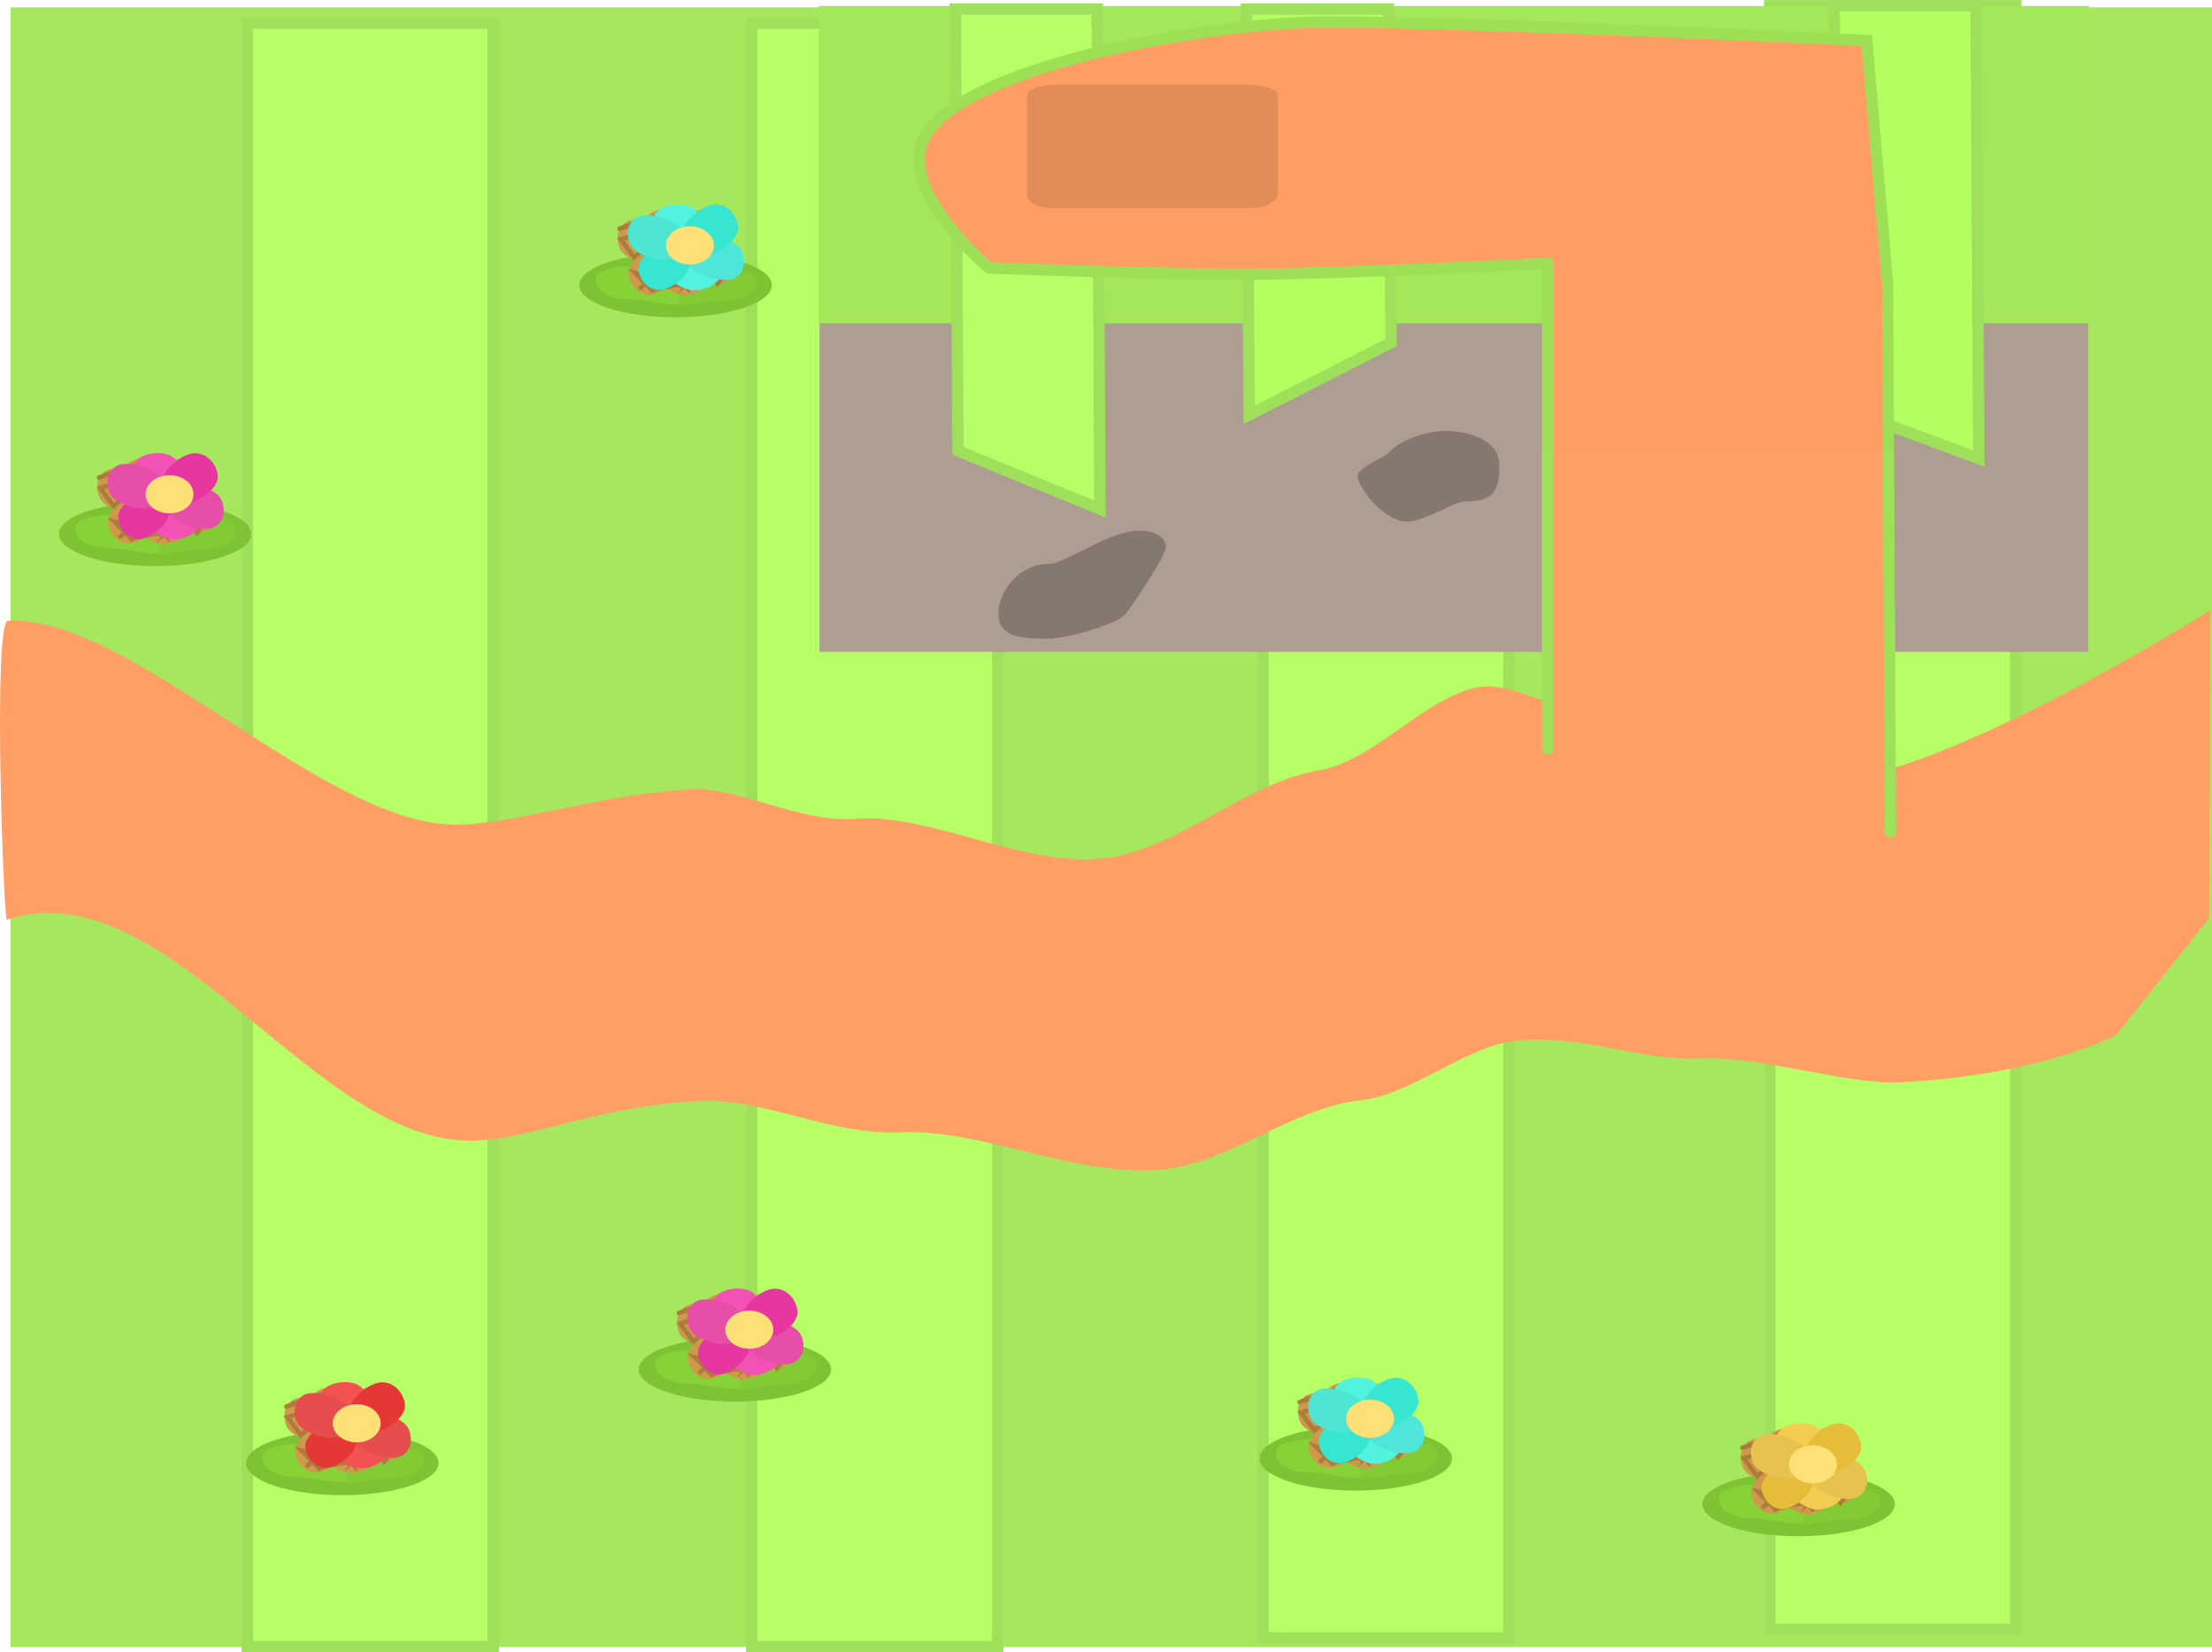 <svg version="1.1" xmlns="http://www.w3.org/2000/svg" xmlns:xlink="http://www.w3.org/1999/xlink" width="484.545" height="361.953" viewBox="0,0,484.545,361.953"><defs><linearGradient x1="312.474" y1="7.261" x2="312.474" y2="189.75" gradientUnits="userSpaceOnUse" id="color-1"><stop offset="0" stop-color="#ff9d64"/><stop offset="1" stop-color="#ff9e66"/></linearGradient><linearGradient x1="312.474" y1="7.261" x2="312.474" y2="189.75" gradientUnits="userSpaceOnUse" id="color-2"><stop offset="0" stop-color="#9de054"/><stop offset="1" stop-color="#9ee05a"/></linearGradient></defs><g transform="translate(3.437,1.003)"><g data-paper-data="{&quot;isPaintingLayer&quot;:true}" fill-rule="nonzero" stroke-linejoin="miter" stroke-miterlimit="10" stroke-dasharray="" stroke-dashoffset="0" style="mix-blend-mode: normal"><path d="M-1.109,359.739v-359.13h482.217v359.13z" fill="#a5e85d" stroke="none" stroke-width="0" stroke-linecap="butt"/><path d="M50.739,359.7v-355.633h53.87v355.633z" fill="#b6ff66" stroke="#9fe05a" stroke-width="2.5" stroke-linecap="butt"/><path d="M161.239,359.7v-355.633h53.87v355.633z" fill="#b6ff66" stroke="#9fe05a" stroke-width="2.5" stroke-linecap="butt"/><path d="M273.239,357.797v-355.633h53.87v355.633z" fill="#b6ff66" stroke="#9fe05a" stroke-width="2.5" stroke-linecap="butt"/><path d="M384.239,355.894v-355.633h53.87v355.633z" fill="#b6ff66" stroke="#9fe05a" stroke-width="2.5" stroke-linecap="butt"/><path d="M-1.663,134.948c26.518,-1.268 68.371,43.937 97.246,44.661c12.317,0.309 30.861,-6.279 51.646,-7.732c10.908,-0.762 24.487,7.468 36.841,6.474c16.116,-1.297 36.716,10.568 54.059,8.667c16.414,-1.799 31.009,-16.521 47.228,-19.248c12.359,-2.078 23.65,-16.457 35.449,-18.329c9.34,-1.482 28.913,11.797 37.663,10.904c14.377,-1.467 32.742,11.167 43.48,9.257c28.293,-5.035 78.793,-36.977 78.793,-36.977l-0.263,67.494l-20.375,25.579c0,0 -15.715,8.673 -47.115,10.364c-11.664,0.628 -30.085,-5.738 -44.06,-5.191c-13.413,0.526 -25.391,-5.354 -40.354,-3.9c-10.539,1.024 -22.929,11.858 -33.821,13.009c-15.45,1.632 -29.249,14.29 -44.831,15.303c-18.468,1.201 -38.601,-9.028 -55.864,-8.256c-15.56,0.697 -30.201,-7.459 -43.714,-6.881c-23.717,1.015 -38.173,9.088 -51.881,8.679c-34.009,-1.016 -65.811,-59.877 -100.411,-48.353c-0.652,0.217 -3.153,-65.359 0.284,-65.523z" fill="#ff9f66" stroke="none" stroke-width="0" stroke-linecap="butt"/><path d="M326.436,83.208l-0.5,-62.645h26.517l0.5,73.145z" fill="#b2ff60" stroke="#9fe05a" stroke-width="2.5" stroke-linecap="butt"/><path d="M191.939,77.95h235" fill="none" stroke="#9fe05a" stroke-width="2.5" stroke-linecap="round"/><path d="M391.313,119.14c0,5.339 -3.828,7.667 -9.167,7.667c-2.65,0 0.244,2.761 -4.729,4.384c-5.044,1.647 -13.938,-7.862 -13.938,-10.551c0,-2.097 3.168,-7.538 4.302,-9.122c1.754,-2.449 12.123,-0.545 15.365,-0.545c5.339,0 8.167,2.828 8.167,8.167z" data-paper-data="{&quot;index&quot;:null}" fill="#84786f" stroke="none" stroke-width="0" stroke-linecap="butt"/><path d="M176.071,141.78v-78.967h277.937v78.967z" fill="#ae9e92" stroke="none" stroke-width="NaN" stroke-linecap="butt"/><path d="M175.891,69.807v-69.493h278.366v69.493z" fill="#a3e859" stroke="none" stroke-width="0" stroke-linecap="butt"/><path d="M206.407,97.742l-0.586,-96.758h31.097l0.586,109.515z" fill="#b6ff68" stroke="#9fe05a" stroke-width="2.5" stroke-linecap="butt"/><path d="M270.195,89.845l-0.586,-88.862h31.097l0.586,73.068z" fill="#b2ff60" stroke="#9fe05a" stroke-width="2.5" stroke-linecap="butt"/><path d="M398.924,87.894l-0.586,-87.647h31.097l0.586,99.188z" fill="#b3ff62" stroke="#9fe05a" stroke-width="2.5" stroke-linecap="butt"/><path d="M335.571,163.023v-106.302c0,0 -43.065,2.159 -63.896,2.322c-19.936,0.156 -58.523,-1.364 -58.523,-1.364c0,0 -18.847,-15.929 -14.659,-27.335c6.136,-16.712 63.721,-26.602 89.012,-26.523c35.491,0.112 117.975,4.048 117.975,4.048l4.56,53.104l0.586,120.273" fill="url(#color-1)" stroke="url(#color-2)" stroke-width="2.5" stroke-linecap="round"/><path d="M215.266,133.387c0,-5.196 4.91,-10.867 10.967,-10.867c3.007,0 10.501,-5.12 16.143,-6.699c5.723,-1.602 9.573,0.353 9.573,2.969c0,2.041 -7.564,13.175 -8.851,14.716c-1.99,2.383 -13.186,5.396 -16.864,5.396c-6.057,0 -10.967,-0.319 -10.967,-5.515z" fill="#84786f" stroke="none" stroke-width="0" stroke-linecap="butt"/><path d="M324.988,100.855c0,5.196 -0.939,7.948 -6.996,7.948c-3.007,0 -5.963,2.687 -11.605,4.266c-5.723,1.602 -12.409,-7.165 -12.409,-9.781c0,-2.041 5.863,-3.929 7.149,-5.471c1.99,-2.383 8.081,-4.423 11.759,-4.423c6.057,0 12.101,2.265 12.101,7.461z" data-paper-data="{&quot;index&quot;:null}" fill="#84786f" stroke="none" stroke-width="0" stroke-linecap="butt"/><g data-paper-data="{&quot;index&quot;:null}"><path d="M30.551,108.917c11.639,0 21.074,3.152 21.074,7.041c0,3.889 -9.435,7.041 -21.074,7.041c-11.639,0 -21.074,-3.152 -21.074,-7.041c0,-3.889 9.435,-7.041 21.074,-7.041z" fill="#7dc333" stroke="none" stroke-width="0" stroke-linecap="butt"/><path d="M41.127,119.306c-4.967,0 -10.679,2.323 -10.679,0.224c0,-1.884 3.24,-6.579 7.493,-6.88c0.488,-0.035 0.989,0.618 1.499,0.618c0.184,0 -0.193,-1.119 -0.008,-1.119c4.808,-0.019 9.001,0.887 9.001,2.908c0,2.1 -2.34,4.249 -7.307,4.249z" data-paper-data="{&quot;index&quot;:null}" fill="#82cb35" stroke="none" stroke-width="NaN" stroke-linecap="butt"/><path d="M13.042,114.689c0,-2.087 4.328,-3.021 9.291,-3.002c0.191,0.001 -0.198,1.155 -0.008,1.155c0.527,0 1.044,-0.674 1.548,-0.638c4.39,0.312 7.735,5.158 7.735,7.102c0,2.167 -5.897,-0.231 -11.024,-0.231c-5.127,0 -7.542,-2.219 -7.542,-4.386z" fill="#87d237" stroke="none" stroke-width="NaN" stroke-linecap="butt"/><g data-paper-data="{&quot;index&quot;:null}"><path d="M25.744,99.848c2.705,-1.085 6.205,-0.758 7.352,1.249c1.147,2.008 -0.364,6.781 -3.069,7.866c-2.705,1.085 -5.828,0.337 -6.976,-1.671c-1.147,-2.008 -0.013,-6.359 2.693,-7.444z" data-paper-data="{&quot;index&quot;:null}" fill="#d0984a" stroke="none" stroke-width="0" stroke-linecap="butt"/><path d="M30.197,108.645c2.972,-0.397 7.573,2.781 8.053,4.963c0.48,2.182 -2.145,4.107 -5.117,4.504c-2.972,0.397 -6.968,-2.615 -7.448,-4.797c-0.48,-2.182 1.54,-4.273 4.512,-4.67z" data-paper-data="{&quot;index&quot;:null}" fill="#d0984a" stroke="none" stroke-width="0" stroke-linecap="butt"/><path d="M42.826,109.47c1.122,2.461 0.406,5.443 -2.211,6.199c-2.617,0.756 -8.467,-1.107 -9.589,-3.568c-1.122,-2.461 0.09,-5.069 2.707,-5.825c2.617,-0.756 7.971,0.732 9.093,3.194z" data-paper-data="{&quot;index&quot;:null}" fill="#d0984a" stroke="none" stroke-width="0" stroke-linecap="butt"/><path d="M26.348,108.052c2.56,-0.147 4.813,1.686 5.031,4.094c0.218,2.408 -3.827,5.726 -6.387,5.873c-2.56,0.147 -4.573,-2.149 -4.791,-4.557c-0.218,-2.408 3.586,-5.263 6.147,-5.41z" data-paper-data="{&quot;index&quot;:null}" fill="#d0984a" stroke="none" stroke-width="0" stroke-linecap="butt"/><path d="M35.379,110.09c-2.777,0.159 -5.22,-1.828 -5.456,-4.44c-0.237,-2.612 4.15,-6.21 6.927,-6.37c2.777,-0.159 4.959,2.331 5.196,4.942c0.237,2.612 -3.889,5.708 -6.666,5.867z" data-paper-data="{&quot;index&quot;:null}" fill="#d0984a" stroke="none" stroke-width="0" stroke-linecap="butt"/><path d="M18.38,107.989c-1.122,-2.461 -0.406,-5.443 2.211,-6.199c2.617,-0.756 8.467,1.107 9.589,3.568c1.122,2.461 -0.09,5.069 -2.707,5.825c-2.617,0.756 -7.971,-0.732 -9.093,-3.194z" fill="#d0984a" stroke="none" stroke-width="0" stroke-linecap="butt"/><path d="M30.381,104.173c2.836,-0.481 5.625,0.958 6.23,3.215c0.605,2.257 -1.204,4.477 -4.04,4.958c-2.836,0.481 -5.625,-0.958 -6.23,-3.215c-0.605,-2.257 1.204,-4.477 4.04,-4.958z" fill="#d0984a" stroke="none" stroke-width="0" stroke-linecap="butt"/><path d="M19.714,102.684l13.925,14.775" fill="none" stroke="#aa7d3d" stroke-width="0.5" stroke-linecap="round"/><path d="M18.264,103.607l10.153,-3.463l11.314,15.467l3.191,-3.925l-9.863,-11.312l-11.604,9.465l-2.901,-3.925l19.146,-5.771l3.771,3.232l-8.24,11.992l8.53,-6.913" fill="none" stroke="#aa7d3d" stroke-width="1" stroke-linecap="round"/><path d="M22.905,116.535l17.696,-15.237" fill="none" stroke="#aa7d3d" stroke-width="1" stroke-linecap="round"/><path d="M22.325,113.765l3.481,3.694l-4.061,-4.155l10.153,2.77" fill="none" stroke="#aa7d3d" stroke-width="1" stroke-linecap="round"/><path d="M25.226,117.228l13.925,-2.77" fill="none" stroke="#aa7d3d" stroke-width="0.5" stroke-linecap="round"/></g><g stroke="none" stroke-width="0" stroke-linecap="butt"><path d="M27.969,98.848c2.705,-1.085 6.205,-0.758 7.352,1.249c1.147,2.008 -0.364,6.781 -3.069,7.866c-2.705,1.085 -5.828,0.337 -6.976,-1.671c-1.147,-2.008 -0.013,-6.359 2.693,-7.444z" data-paper-data="{&quot;index&quot;:null}" fill="#f252b3"/><path d="M27.909,112.315c-0.48,-2.182 1.54,-4.273 4.512,-4.67c2.972,-0.397 7.573,2.781 8.053,4.963c0.48,2.182 -2.145,4.107 -5.117,4.504c-2.972,0.397 -6.968,-2.615 -7.448,-4.797z" data-paper-data="{&quot;index&quot;:null}" fill="#f252b3"/><path d="M45.05,108.47c1.122,2.461 0.406,5.443 -2.211,6.199c-2.617,0.756 -8.467,-1.107 -9.589,-3.568c-1.122,-2.461 0.09,-5.069 2.707,-5.825c2.617,-0.756 7.971,0.732 9.093,3.194z" data-paper-data="{&quot;index&quot;:null}" fill="#e64eaa"/><path d="M22.425,112.461c-0.218,-2.408 3.586,-5.263 6.147,-5.41c2.56,-0.147 4.813,1.686 5.031,4.094c0.218,2.408 -3.827,5.726 -6.387,5.873c-2.56,0.147 -4.573,-2.149 -4.791,-4.557z" data-paper-data="{&quot;index&quot;:null}" fill="#e637a1"/><path d="M37.603,109.09c-2.777,0.159 -5.22,-1.828 -5.456,-4.44c-0.237,-2.612 4.15,-6.21 6.927,-6.37c2.777,-0.159 4.959,2.331 5.196,4.942c0.237,2.612 -3.889,5.708 -6.666,5.867z" data-paper-data="{&quot;index&quot;:null}" fill="#e637a1"/><path d="M20.604,106.989c-1.122,-2.461 -0.406,-5.443 2.211,-6.199c2.617,-0.756 8.467,1.107 9.589,3.568c1.122,2.461 -0.09,5.069 -2.707,5.825c-2.617,0.756 -7.971,-0.732 -9.093,-3.194z" fill="#e64eaa"/><path d="M32.605,103.172c2.836,-0.481 5.625,0.958 6.23,3.215c0.605,2.257 -1.204,4.477 -4.04,4.958c-2.836,0.481 -5.625,-0.958 -6.23,-3.215c-0.605,-2.257 1.204,-4.477 4.04,-4.958z" fill="#ffe076"/></g></g><g data-paper-data="{&quot;index&quot;:null}"><path d="M144.551,54.417c11.639,0 21.074,3.152 21.074,7.041c0,3.889 -9.435,7.041 -21.074,7.041c-11.639,0 -21.074,-3.152 -21.074,-7.041c0,-3.889 9.435,-7.041 21.074,-7.041z" fill="#7dc333" stroke="none" stroke-width="0" stroke-linecap="butt"/><path d="M155.127,64.806c-4.967,0 -10.679,2.323 -10.679,0.224c0,-1.884 3.24,-6.579 7.493,-6.88c0.488,-0.035 0.989,0.618 1.499,0.618c0.184,0 -0.193,-1.119 -0.008,-1.119c4.808,-0.019 9.001,0.887 9.001,2.908c0,2.1 -2.34,4.249 -7.307,4.249z" data-paper-data="{&quot;index&quot;:null}" fill="#82cb35" stroke="none" stroke-width="NaN" stroke-linecap="butt"/><path d="M127.042,60.189c0,-2.087 4.328,-3.021 9.291,-3.002c0.191,0.001 -0.198,1.155 -0.008,1.155c0.527,0 1.044,-0.674 1.548,-0.638c4.39,0.312 7.735,5.158 7.735,7.102c0,2.167 -5.897,-0.231 -11.024,-0.231c-5.127,0 -7.542,-2.219 -7.542,-4.386z" fill="#87d237" stroke="none" stroke-width="NaN" stroke-linecap="butt"/><g data-paper-data="{&quot;index&quot;:null}"><path d="M139.744,45.348c2.705,-1.085 6.205,-0.758 7.352,1.249c1.147,2.008 -0.364,6.781 -3.069,7.866c-2.705,1.085 -5.828,0.337 -6.976,-1.671c-1.147,-2.008 -0.013,-6.359 2.693,-7.444z" data-paper-data="{&quot;index&quot;:null}" fill="#d0984a" stroke="none" stroke-width="0" stroke-linecap="butt"/><path d="M144.197,54.145c2.972,-0.397 7.573,2.781 8.053,4.963c0.48,2.182 -2.145,4.107 -5.117,4.504c-2.972,0.397 -6.968,-2.615 -7.448,-4.797c-0.48,-2.182 1.54,-4.273 4.512,-4.67z" data-paper-data="{&quot;index&quot;:null}" fill="#d0984a" stroke="none" stroke-width="0" stroke-linecap="butt"/><path d="M156.826,54.97c1.122,2.461 0.406,5.443 -2.211,6.199c-2.617,0.756 -8.467,-1.107 -9.589,-3.568c-1.122,-2.461 0.09,-5.069 2.707,-5.825c2.617,-0.756 7.971,0.732 9.093,3.194z" data-paper-data="{&quot;index&quot;:null}" fill="#d0984a" stroke="none" stroke-width="0" stroke-linecap="butt"/><path d="M140.348,53.552c2.56,-0.147 4.813,1.686 5.031,4.094c0.218,2.408 -3.827,5.726 -6.387,5.873c-2.56,0.147 -4.573,-2.149 -4.791,-4.557c-0.218,-2.408 3.586,-5.263 6.147,-5.41z" data-paper-data="{&quot;index&quot;:null}" fill="#d0984a" stroke="none" stroke-width="0" stroke-linecap="butt"/><path d="M149.379,55.59c-2.777,0.159 -5.22,-1.828 -5.456,-4.44c-0.237,-2.612 4.15,-6.21 6.927,-6.37c2.777,-0.159 4.959,2.331 5.196,4.942c0.237,2.612 -3.889,5.708 -6.666,5.867z" data-paper-data="{&quot;index&quot;:null}" fill="#d0984a" stroke="none" stroke-width="0" stroke-linecap="butt"/><path d="M132.38,53.489c-1.122,-2.461 -0.406,-5.443 2.211,-6.199c2.617,-0.756 8.467,1.107 9.589,3.568c1.122,2.461 -0.09,5.069 -2.707,5.825c-2.617,0.756 -7.971,-0.732 -9.093,-3.194z" fill="#d0984a" stroke="none" stroke-width="0" stroke-linecap="butt"/><path d="M144.381,49.673c2.836,-0.481 5.625,0.958 6.23,3.215c0.605,2.257 -1.204,4.477 -4.04,4.958c-2.836,0.481 -5.625,-0.958 -6.23,-3.215c-0.605,-2.257 1.204,-4.477 4.04,-4.958z" fill="#d0984a" stroke="none" stroke-width="0" stroke-linecap="butt"/><path d="M133.714,48.184l13.925,14.775" fill="none" stroke="#aa7d3d" stroke-width="0.5" stroke-linecap="round"/><path d="M132.264,49.107l10.153,-3.463l11.314,15.467l3.191,-3.925l-9.863,-11.312l-11.604,9.465l-2.901,-3.925l19.146,-5.771l3.771,3.232l-8.24,11.992l8.53,-6.913" fill="none" stroke="#aa7d3d" stroke-width="1" stroke-linecap="round"/><path d="M136.905,62.035l17.696,-15.237" fill="none" stroke="#aa7d3d" stroke-width="1" stroke-linecap="round"/><path d="M136.325,59.265l3.481,3.694l-4.061,-4.155l10.153,2.77" fill="none" stroke="#aa7d3d" stroke-width="1" stroke-linecap="round"/><path d="M139.226,62.728l13.925,-2.77" fill="none" stroke="#aa7d3d" stroke-width="0.5" stroke-linecap="round"/></g><g stroke="none" stroke-width="0" stroke-linecap="butt"><path d="M141.969,44.348c2.705,-1.085 6.205,-0.758 7.352,1.249c1.147,2.008 -0.364,6.781 -3.069,7.866c-2.705,1.085 -5.828,0.337 -6.976,-1.671c-1.147,-2.008 -0.013,-6.359 2.693,-7.444z" data-paper-data="{&quot;index&quot;:null}" fill="#52f2df"/><path d="M141.909,57.815c-0.48,-2.182 1.54,-4.273 4.512,-4.67c2.972,-0.397 7.573,2.781 8.053,4.963c0.48,2.182 -2.145,4.107 -5.117,4.504c-2.972,0.397 -6.968,-2.615 -7.448,-4.797z" data-paper-data="{&quot;index&quot;:null}" fill="#52f2df"/><path d="M159.05,53.97c1.122,2.461 0.406,5.443 -2.211,6.199c-2.617,0.756 -8.467,-1.107 -9.589,-3.568c-1.122,-2.461 0.09,-5.069 2.707,-5.825c2.617,-0.756 7.971,0.732 9.093,3.194z" data-paper-data="{&quot;index&quot;:null}" fill="#4ee6db"/><path d="M136.425,57.961c-0.218,-2.408 3.586,-5.263 6.147,-5.41c2.56,-0.147 4.813,1.686 5.031,4.094c0.218,2.408 -3.827,5.726 -6.387,5.873c-2.56,0.147 -4.573,-2.149 -4.791,-4.557z" data-paper-data="{&quot;index&quot;:null}" fill="#37e6d0"/><path d="M151.603,54.59c-2.777,0.159 -5.22,-1.828 -5.456,-4.44c-0.237,-2.612 4.15,-6.21 6.927,-6.37c2.777,-0.159 4.959,2.331 5.196,4.942c0.237,2.612 -3.889,5.708 -6.666,5.867z" data-paper-data="{&quot;index&quot;:null}" fill="#37e6d0"/><path d="M134.604,52.489c-1.122,-2.461 -0.406,-5.443 2.211,-6.199c2.617,-0.756 8.467,1.107 9.589,3.568c1.122,2.461 -0.09,5.069 -2.707,5.825c-2.617,0.756 -7.971,-0.732 -9.093,-3.194z" fill="#4ee6d3"/><path d="M146.605,48.672c2.836,-0.481 5.625,0.958 6.23,3.215c0.605,2.257 -1.204,4.477 -4.04,4.958c-2.836,0.481 -5.625,-0.958 -6.23,-3.215c-0.605,-2.257 1.204,-4.477 4.04,-4.958z" fill="#ffe076"/></g></g><g data-paper-data="{&quot;index&quot;:null}"><path d="M293.551,311.417c11.639,0 21.074,3.152 21.074,7.041c0,3.889 -9.435,7.041 -21.074,7.041c-11.639,0 -21.074,-3.152 -21.074,-7.041c0,-3.889 9.435,-7.041 21.074,-7.041z" fill="#7dc333" stroke="none" stroke-width="0" stroke-linecap="butt"/><path d="M304.127,321.806c-4.967,0 -10.679,2.323 -10.679,0.224c0,-1.884 3.24,-6.579 7.493,-6.88c0.488,-0.035 0.989,0.618 1.499,0.618c0.184,0 -0.193,-1.119 -0.008,-1.119c4.808,-0.019 9.001,0.887 9.001,2.908c0,2.1 -2.34,4.249 -7.307,4.249z" data-paper-data="{&quot;index&quot;:null}" fill="#82cb35" stroke="none" stroke-width="NaN" stroke-linecap="butt"/><path d="M276.042,317.189c0,-2.087 4.328,-3.021 9.291,-3.002c0.191,0.001 -0.198,1.155 -0.008,1.155c0.527,0 1.044,-0.674 1.548,-0.638c4.39,0.312 7.735,5.158 7.735,7.102c0,2.167 -5.897,-0.231 -11.024,-0.231c-5.127,0 -7.542,-2.219 -7.542,-4.386z" fill="#87d237" stroke="none" stroke-width="NaN" stroke-linecap="butt"/><g data-paper-data="{&quot;index&quot;:null}"><path d="M288.744,302.348c2.705,-1.085 6.205,-0.758 7.352,1.249c1.147,2.008 -0.364,6.781 -3.069,7.866c-2.705,1.085 -5.828,0.337 -6.976,-1.671c-1.147,-2.008 -0.013,-6.359 2.693,-7.444z" data-paper-data="{&quot;index&quot;:null}" fill="#d0984a" stroke="none" stroke-width="0" stroke-linecap="butt"/><path d="M293.197,311.145c2.972,-0.397 7.573,2.781 8.053,4.963c0.48,2.182 -2.145,4.107 -5.117,4.504c-2.972,0.397 -6.968,-2.615 -7.448,-4.797c-0.48,-2.182 1.54,-4.273 4.512,-4.67z" data-paper-data="{&quot;index&quot;:null}" fill="#d0984a" stroke="none" stroke-width="0" stroke-linecap="butt"/><path d="M305.826,311.97c1.122,2.461 0.406,5.443 -2.211,6.199c-2.617,0.756 -8.467,-1.107 -9.589,-3.568c-1.122,-2.461 0.09,-5.069 2.707,-5.825c2.617,-0.756 7.971,0.732 9.093,3.194z" data-paper-data="{&quot;index&quot;:null}" fill="#d0984a" stroke="none" stroke-width="0" stroke-linecap="butt"/><path d="M289.348,310.552c2.56,-0.147 4.813,1.686 5.031,4.094c0.218,2.408 -3.827,5.726 -6.387,5.873c-2.56,0.147 -4.573,-2.149 -4.791,-4.557c-0.218,-2.408 3.586,-5.263 6.147,-5.41z" data-paper-data="{&quot;index&quot;:null}" fill="#d0984a" stroke="none" stroke-width="0" stroke-linecap="butt"/><path d="M298.379,312.59c-2.777,0.159 -5.22,-1.828 -5.456,-4.44c-0.237,-2.612 4.15,-6.21 6.927,-6.37c2.777,-0.159 4.959,2.331 5.196,4.942c0.237,2.612 -3.889,5.708 -6.666,5.867z" data-paper-data="{&quot;index&quot;:null}" fill="#d0984a" stroke="none" stroke-width="0" stroke-linecap="butt"/><path d="M281.38,310.489c-1.122,-2.461 -0.406,-5.443 2.211,-6.199c2.617,-0.756 8.467,1.107 9.589,3.568c1.122,2.461 -0.09,5.069 -2.707,5.825c-2.617,0.756 -7.971,-0.732 -9.093,-3.194z" fill="#d0984a" stroke="none" stroke-width="0" stroke-linecap="butt"/><path d="M293.381,306.673c2.836,-0.481 5.625,0.958 6.23,3.215c0.605,2.257 -1.204,4.477 -4.04,4.958c-2.836,0.481 -5.625,-0.958 -6.23,-3.215c-0.605,-2.257 1.204,-4.477 4.04,-4.958z" fill="#d0984a" stroke="none" stroke-width="0" stroke-linecap="butt"/><path d="M296.639,319.959l-13.925,-14.775" fill="none" stroke="#aa7d3d" stroke-width="0.5" stroke-linecap="round"/><path d="M281.264,306.107l10.153,-3.463l11.314,15.467l3.191,-3.925l-9.863,-11.312l-11.604,9.465l-2.901,-3.925l19.146,-5.771l3.771,3.232l-8.24,11.992l8.53,-6.913" fill="none" stroke="#aa7d3d" stroke-width="1" stroke-linecap="round"/><path d="M285.905,319.035l17.696,-15.237" fill="none" stroke="#aa7d3d" stroke-width="1" stroke-linecap="round"/><path d="M285.325,316.265l3.481,3.694l-4.061,-4.155l10.153,2.77" fill="none" stroke="#aa7d3d" stroke-width="1" stroke-linecap="round"/><path d="M302.15,316.958l-13.925,2.77" fill="none" stroke="#aa7d3d" stroke-width="0.5" stroke-linecap="round"/></g><g stroke="none" stroke-width="0" stroke-linecap="butt"><path d="M290.969,301.348c2.705,-1.085 6.205,-0.758 7.352,1.249c1.147,2.008 -0.364,6.781 -3.069,7.866c-2.705,1.085 -5.828,0.337 -6.976,-1.671c-1.147,-2.008 -0.013,-6.359 2.693,-7.444z" data-paper-data="{&quot;index&quot;:null}" fill="#52f2df"/><path d="M290.909,314.815c-0.48,-2.182 1.54,-4.273 4.512,-4.67c2.972,-0.397 7.573,2.781 8.053,4.963c0.48,2.182 -2.145,4.107 -5.117,4.504c-2.972,0.397 -6.968,-2.615 -7.448,-4.797z" data-paper-data="{&quot;index&quot;:null}" fill="#52f2df"/><path d="M308.05,310.97c1.122,2.461 0.406,5.443 -2.211,6.199c-2.617,0.756 -8.467,-1.107 -9.589,-3.568c-1.122,-2.461 0.09,-5.069 2.707,-5.825c2.617,-0.756 7.971,0.732 9.093,3.194z" data-paper-data="{&quot;index&quot;:null}" fill="#4ee6db"/><path d="M285.425,314.961c-0.218,-2.408 3.586,-5.263 6.147,-5.41c2.56,-0.147 4.813,1.686 5.031,4.094c0.218,2.408 -3.827,5.726 -6.387,5.873c-2.56,0.147 -4.573,-2.149 -4.791,-4.557z" data-paper-data="{&quot;index&quot;:null}" fill="#37e6d0"/><path d="M300.603,311.59c-2.777,0.159 -5.22,-1.828 -5.456,-4.44c-0.237,-2.612 4.15,-6.21 6.927,-6.37c2.777,-0.159 4.959,2.331 5.196,4.942c0.237,2.612 -3.889,5.708 -6.666,5.867z" data-paper-data="{&quot;index&quot;:null}" fill="#37e6d0"/><path d="M283.604,309.489c-1.122,-2.461 -0.406,-5.443 2.211,-6.199c2.617,-0.756 8.467,1.107 9.589,3.568c1.122,2.461 -0.09,5.069 -2.707,5.825c-2.617,0.756 -7.971,-0.732 -9.093,-3.194z" fill="#4ee6d3"/><path d="M295.605,305.672c2.836,-0.481 5.625,0.958 6.23,3.215c0.605,2.257 -1.204,4.477 -4.04,4.958c-2.836,0.481 -5.625,-0.958 -6.23,-3.215c-0.605,-2.257 1.204,-4.477 4.04,-4.958z" fill="#ffe076"/></g></g><g data-paper-data="{&quot;index&quot;:null}"><path d="M157.55,291.917c11.639,0 21.074,3.152 21.074,7.041c0,3.889 -9.435,7.041 -21.074,7.041c-11.639,0 -21.074,-3.152 -21.074,-7.041c0,-3.889 9.435,-7.041 21.074,-7.041z" fill="#7dc333" stroke="none" stroke-width="0" stroke-linecap="butt"/><path d="M168.127,302.306c-4.967,0 -10.679,2.323 -10.679,0.224c0,-1.884 3.24,-6.579 7.493,-6.88c0.488,-0.035 0.989,0.618 1.499,0.618c0.184,0 -0.193,-1.119 -0.008,-1.119c4.808,-0.019 9.001,0.887 9.001,2.908c0,2.1 -2.34,4.249 -7.307,4.249z" data-paper-data="{&quot;index&quot;:null}" fill="#82cb35" stroke="none" stroke-width="NaN" stroke-linecap="butt"/><path d="M140.042,297.689c0,-2.087 4.328,-3.021 9.291,-3.002c0.191,0.001 -0.198,1.155 -0.008,1.155c0.527,0 1.044,-0.674 1.548,-0.638c4.39,0.312 7.735,5.158 7.735,7.102c0,2.167 -5.897,-0.231 -11.024,-0.231c-5.127,0 -7.542,-2.219 -7.542,-4.386z" fill="#87d237" stroke="none" stroke-width="NaN" stroke-linecap="butt"/><g data-paper-data="{&quot;index&quot;:null}"><path d="M152.744,282.848c2.705,-1.085 6.205,-0.758 7.352,1.249c1.147,2.008 -0.364,6.781 -3.069,7.866c-2.705,1.085 -5.828,0.337 -6.976,-1.671c-1.147,-2.008 -0.013,-6.359 2.693,-7.444z" data-paper-data="{&quot;index&quot;:null}" fill="#d0984a" stroke="none" stroke-width="0" stroke-linecap="butt"/><path d="M157.197,291.645c2.972,-0.397 7.573,2.781 8.053,4.963c0.48,2.182 -2.145,4.107 -5.117,4.504c-2.972,0.397 -6.968,-2.615 -7.448,-4.797c-0.48,-2.182 1.54,-4.273 4.512,-4.67z" data-paper-data="{&quot;index&quot;:null}" fill="#d0984a" stroke="none" stroke-width="0" stroke-linecap="butt"/><path d="M169.826,292.47c1.122,2.461 0.406,5.443 -2.211,6.199c-2.617,0.756 -8.467,-1.107 -9.589,-3.568c-1.122,-2.461 0.09,-5.069 2.707,-5.825c2.617,-0.756 7.971,0.732 9.093,3.194z" data-paper-data="{&quot;index&quot;:null}" fill="#d0984a" stroke="none" stroke-width="0" stroke-linecap="butt"/><path d="M153.348,291.052c2.56,-0.147 4.813,1.686 5.031,4.094c0.218,2.408 -3.827,5.726 -6.387,5.873c-2.56,0.147 -4.573,-2.149 -4.791,-4.557c-0.218,-2.408 3.586,-5.263 6.147,-5.41z" data-paper-data="{&quot;index&quot;:null}" fill="#d0984a" stroke="none" stroke-width="0" stroke-linecap="butt"/><path d="M162.379,293.09c-2.777,0.159 -5.22,-1.828 -5.456,-4.44c-0.237,-2.612 4.15,-6.21 6.927,-6.37c2.777,-0.159 4.959,2.331 5.196,4.942c0.237,2.612 -3.889,5.708 -6.666,5.867z" data-paper-data="{&quot;index&quot;:null}" fill="#d0984a" stroke="none" stroke-width="0" stroke-linecap="butt"/><path d="M145.38,290.989c-1.122,-2.461 -0.406,-5.443 2.211,-6.199c2.617,-0.756 8.467,1.107 9.589,3.568c1.122,2.461 -0.09,5.069 -2.707,5.825c-2.617,0.756 -7.971,-0.732 -9.093,-3.194z" fill="#d0984a" stroke="none" stroke-width="0" stroke-linecap="butt"/><path d="M157.381,287.173c2.836,-0.481 5.625,0.958 6.23,3.215c0.605,2.257 -1.204,4.477 -4.04,4.958c-2.836,0.481 -5.625,-0.958 -6.23,-3.215c-0.605,-2.257 1.204,-4.477 4.04,-4.958z" fill="#d0984a" stroke="none" stroke-width="0" stroke-linecap="butt"/><path d="M160.639,300.459l-13.925,-14.775" fill="none" stroke="#aa7d3d" stroke-width="0.5" stroke-linecap="round"/><path d="M145.264,286.607l10.153,-3.463l11.314,15.467l3.191,-3.925l-9.863,-11.312l-11.604,9.465l-2.901,-3.925l19.146,-5.771l3.771,3.232l-8.24,11.992l8.53,-6.913" fill="none" stroke="#aa7d3d" stroke-width="1" stroke-linecap="round"/><path d="M149.905,299.535l17.696,-15.237" fill="none" stroke="#aa7d3d" stroke-width="1" stroke-linecap="round"/><path d="M149.325,296.765l3.481,3.694l-4.061,-4.155l10.153,2.77" fill="none" stroke="#aa7d3d" stroke-width="1" stroke-linecap="round"/><path d="M166.15,297.458l-13.925,2.77" fill="none" stroke="#aa7d3d" stroke-width="0.5" stroke-linecap="round"/></g><g stroke="none" stroke-width="0" stroke-linecap="butt"><path d="M154.969,281.848c2.705,-1.085 6.205,-0.758 7.352,1.249c1.147,2.008 -0.364,6.781 -3.069,7.866c-2.705,1.085 -5.828,0.337 -6.976,-1.671c-1.147,-2.008 -0.013,-6.359 2.693,-7.444z" data-paper-data="{&quot;index&quot;:null}" fill="#f252b3"/><path d="M154.909,295.315c-0.48,-2.182 1.54,-4.273 4.512,-4.67c2.972,-0.397 7.573,2.781 8.053,4.963c0.48,2.182 -2.145,4.107 -5.117,4.504c-2.972,0.397 -6.968,-2.615 -7.448,-4.797z" data-paper-data="{&quot;index&quot;:null}" fill="#f252b3"/><path d="M172.05,291.47c1.122,2.461 0.406,5.443 -2.211,6.199c-2.617,0.756 -8.467,-1.107 -9.589,-3.568c-1.122,-2.461 0.09,-5.069 2.707,-5.825c2.617,-0.756 7.971,0.732 9.093,3.194z" data-paper-data="{&quot;index&quot;:null}" fill="#e64eaa"/><path d="M149.425,295.461c-0.218,-2.408 3.586,-5.263 6.147,-5.41c2.56,-0.147 4.813,1.686 5.031,4.094c0.218,2.408 -3.827,5.726 -6.387,5.873c-2.56,0.147 -4.573,-2.149 -4.791,-4.557z" data-paper-data="{&quot;index&quot;:null}" fill="#e637a1"/><path d="M164.603,292.09c-2.777,0.159 -5.22,-1.828 -5.456,-4.44c-0.237,-2.612 4.15,-6.21 6.927,-6.37c2.777,-0.159 4.959,2.331 5.196,4.942c0.237,2.612 -3.889,5.708 -6.666,5.867z" data-paper-data="{&quot;index&quot;:null}" fill="#e637a1"/><path d="M147.604,289.989c-1.122,-2.461 -0.406,-5.443 2.211,-6.199c2.617,-0.756 8.467,1.107 9.589,3.568c1.122,2.461 -0.09,5.069 -2.707,5.825c-2.617,0.756 -7.971,-0.732 -9.093,-3.194z" fill="#e64eaa"/><path d="M159.605,286.172c2.836,-0.481 5.625,0.958 6.23,3.215c0.605,2.257 -1.204,4.477 -4.04,4.958c-2.836,0.481 -5.625,-0.958 -6.23,-3.215c-0.605,-2.257 1.204,-4.477 4.04,-4.958z" fill="#ffe076"/></g></g><g data-paper-data="{&quot;index&quot;:null}"><path d="M71.55,312.417c11.639,0 21.074,3.152 21.074,7.041c0,3.889 -9.435,7.041 -21.074,7.041c-11.639,0 -21.074,-3.152 -21.074,-7.041c0,-3.889 9.435,-7.041 21.074,-7.041z" fill="#7dc333" stroke="none" stroke-width="0" stroke-linecap="butt"/><path d="M82.127,322.806c-4.967,0 -10.679,2.323 -10.679,0.224c0,-1.884 3.24,-6.579 7.493,-6.88c0.488,-0.035 0.989,0.618 1.499,0.618c0.184,0 -0.193,-1.119 -0.008,-1.119c4.808,-0.019 9.001,0.887 9.001,2.908c0,2.1 -2.34,4.249 -7.307,4.249z" data-paper-data="{&quot;index&quot;:null}" fill="#82cb35" stroke="none" stroke-width="NaN" stroke-linecap="butt"/><path d="M54.042,318.189c0,-2.087 4.328,-3.021 9.291,-3.002c0.191,0.001 -0.198,1.155 -0.008,1.155c0.527,0 1.044,-0.674 1.548,-0.638c4.39,0.312 7.735,5.158 7.735,7.102c0,2.167 -5.897,-0.231 -11.024,-0.231c-5.127,0 -7.542,-2.219 -7.542,-4.386z" fill="#87d237" stroke="none" stroke-width="NaN" stroke-linecap="butt"/><g data-paper-data="{&quot;index&quot;:null}"><path d="M66.744,303.348c2.705,-1.085 6.205,-0.758 7.352,1.249c1.147,2.008 -0.364,6.781 -3.069,7.866c-2.705,1.085 -5.828,0.337 -6.976,-1.671c-1.147,-2.008 -0.013,-6.359 2.693,-7.444z" data-paper-data="{&quot;index&quot;:null}" fill="#d0984a" stroke="none" stroke-width="0" stroke-linecap="butt"/><path d="M71.197,312.145c2.972,-0.397 7.573,2.781 8.053,4.963c0.48,2.182 -2.145,4.107 -5.117,4.504c-2.972,0.397 -6.968,-2.615 -7.448,-4.797c-0.48,-2.182 1.54,-4.273 4.512,-4.67z" data-paper-data="{&quot;index&quot;:null}" fill="#d0984a" stroke="none" stroke-width="0" stroke-linecap="butt"/><path d="M83.826,312.97c1.122,2.461 0.406,5.443 -2.211,6.199c-2.617,0.756 -8.467,-1.107 -9.589,-3.568c-1.122,-2.461 0.09,-5.069 2.707,-5.825c2.617,-0.756 7.971,0.732 9.093,3.194z" data-paper-data="{&quot;index&quot;:null}" fill="#d0984a" stroke="none" stroke-width="0" stroke-linecap="butt"/><path d="M67.348,311.552c2.56,-0.147 4.813,1.686 5.031,4.094c0.218,2.408 -3.827,5.726 -6.387,5.873c-2.56,0.147 -4.573,-2.149 -4.791,-4.557c-0.218,-2.408 3.586,-5.263 6.147,-5.41z" data-paper-data="{&quot;index&quot;:null}" fill="#d0984a" stroke="none" stroke-width="0" stroke-linecap="butt"/><path d="M76.379,313.59c-2.777,0.159 -5.22,-1.828 -5.456,-4.44c-0.237,-2.612 4.15,-6.21 6.927,-6.37c2.777,-0.159 4.959,2.331 5.196,4.942c0.237,2.612 -3.889,5.708 -6.666,5.867z" data-paper-data="{&quot;index&quot;:null}" fill="#d0984a" stroke="none" stroke-width="0" stroke-linecap="butt"/><path d="M59.38,311.489c-1.122,-2.461 -0.406,-5.443 2.211,-6.199c2.617,-0.756 8.467,1.107 9.589,3.568c1.122,2.461 -0.09,5.069 -2.707,5.825c-2.617,0.756 -7.971,-0.732 -9.093,-3.194z" fill="#d0984a" stroke="none" stroke-width="0" stroke-linecap="butt"/><path d="M71.381,307.673c2.836,-0.481 5.625,0.958 6.23,3.215c0.605,2.257 -1.204,4.477 -4.04,4.958c-2.836,0.481 -5.625,-0.958 -6.23,-3.215c-0.605,-2.257 1.204,-4.477 4.04,-4.958z" fill="#d0984a" stroke="none" stroke-width="0" stroke-linecap="butt"/><path d="M60.714,306.184l13.925,14.775" fill="none" stroke="#aa7d3d" stroke-width="0.5" stroke-linecap="round"/><path d="M59.264,307.107l10.153,-3.463l11.314,15.467l3.191,-3.925l-9.863,-11.312l-11.604,9.465l-2.901,-3.925l19.146,-5.771l3.771,3.232l-8.24,11.992l8.53,-6.913" fill="none" stroke="#aa7d3d" stroke-width="1" stroke-linecap="round"/><path d="M81.601,304.799l-17.696,15.237" fill="none" stroke="#aa7d3d" stroke-width="1" stroke-linecap="round"/><path d="M63.325,317.265l3.481,3.694l-4.061,-4.155l10.153,2.77" fill="none" stroke="#aa7d3d" stroke-width="1" stroke-linecap="round"/><path d="M80.15,317.958l-13.925,2.77" fill="none" stroke="#aa7d3d" stroke-width="0.5" stroke-linecap="round"/></g><g stroke="none" stroke-width="0" stroke-linecap="butt"><path d="M68.969,302.348c2.705,-1.085 6.205,-0.758 7.352,1.249c1.147,2.008 -0.364,6.781 -3.069,7.866c-2.705,1.085 -5.828,0.337 -6.976,-1.671c-1.147,-2.008 -0.013,-6.359 2.693,-7.444z" data-paper-data="{&quot;index&quot;:null}" fill="#f25252"/><path d="M68.909,315.815c-0.48,-2.182 1.54,-4.273 4.512,-4.67c2.972,-0.397 7.573,2.781 8.053,4.963c0.48,2.182 -2.145,4.107 -5.117,4.504c-2.972,0.397 -6.968,-2.615 -7.448,-4.797z" data-paper-data="{&quot;index&quot;:null}" fill="#f25252"/><path d="M86.05,311.97c1.122,2.461 0.406,5.443 -2.211,6.199c-2.617,0.756 -8.467,-1.107 -9.589,-3.568c-1.122,-2.461 0.09,-5.069 2.707,-5.825c2.617,-0.756 7.971,0.732 9.093,3.194z" data-paper-data="{&quot;index&quot;:null}" fill="#e64e4e"/><path d="M63.425,315.961c-0.218,-2.408 3.586,-5.263 6.147,-5.41c2.56,-0.147 4.813,1.686 5.031,4.094c0.218,2.408 -3.827,5.726 -6.387,5.873c-2.56,0.147 -4.572,-2.149 -4.791,-4.557z" data-paper-data="{&quot;index&quot;:null}" fill="#e63737"/><path d="M78.603,312.59c-2.777,0.159 -5.22,-1.828 -5.456,-4.44c-0.237,-2.612 4.15,-6.21 6.927,-6.37c2.777,-0.159 4.959,2.331 5.196,4.942c0.237,2.612 -3.889,5.708 -6.666,5.867z" data-paper-data="{&quot;index&quot;:null}" fill="#e63737"/><path d="M61.604,310.489c-1.122,-2.461 -0.406,-5.443 2.211,-6.199c2.617,-0.756 8.467,1.107 9.589,3.568c1.122,2.461 -0.09,5.069 -2.707,5.825c-2.617,0.756 -7.971,-0.732 -9.093,-3.194z" fill="#e64e4e"/><path d="M73.605,306.672c2.836,-0.481 5.625,0.958 6.23,3.215c0.605,2.257 -1.204,4.477 -4.04,4.958c-2.836,0.481 -5.625,-0.958 -6.23,-3.215c-0.605,-2.257 1.204,-4.477 4.04,-4.958z" fill="#ffe076"/></g></g><g data-paper-data="{&quot;index&quot;:null}"><path d="M390.551,321.417c11.639,0 21.074,3.152 21.074,7.041c0,3.889 -9.435,7.041 -21.074,7.041c-11.639,0 -21.074,-3.152 -21.074,-7.041c0,-3.889 9.435,-7.041 21.074,-7.041z" fill="#7dc333" stroke="none" stroke-width="0" stroke-linecap="butt"/><path d="M401.127,331.806c-4.967,0 -10.679,2.323 -10.679,0.224c0,-1.884 3.24,-6.579 7.493,-6.88c0.488,-0.035 0.989,0.618 1.499,0.618c0.184,0 -0.193,-1.119 -0.008,-1.119c4.808,-0.019 9.001,0.887 9.001,2.908c0,2.1 -2.34,4.249 -7.307,4.249z" data-paper-data="{&quot;index&quot;:null}" fill="#82cb35" stroke="none" stroke-width="NaN" stroke-linecap="butt"/><path d="M373.042,327.189c0,-2.087 4.328,-3.021 9.291,-3.002c0.191,0.001 -0.198,1.155 -0.008,1.155c0.527,0 1.044,-0.674 1.548,-0.638c4.39,0.312 7.735,5.158 7.735,7.102c0,2.167 -5.897,-0.231 -11.024,-0.231c-5.127,0 -7.542,-2.219 -7.542,-4.386z" fill="#87d237" stroke="none" stroke-width="NaN" stroke-linecap="butt"/><g data-paper-data="{&quot;index&quot;:null}"><path d="M385.744,312.348c2.705,-1.085 6.205,-0.758 7.352,1.249c1.147,2.008 -0.364,6.781 -3.069,7.866c-2.705,1.085 -5.828,0.337 -6.976,-1.671c-1.147,-2.008 -0.013,-6.359 2.693,-7.444z" data-paper-data="{&quot;index&quot;:null}" fill="#d0984a" stroke="none" stroke-width="0" stroke-linecap="butt"/><path d="M390.197,321.145c2.972,-0.397 7.573,2.781 8.053,4.963c0.48,2.182 -2.145,4.107 -5.117,4.504c-2.972,0.397 -6.968,-2.615 -7.448,-4.797c-0.48,-2.182 1.54,-4.273 4.512,-4.67z" data-paper-data="{&quot;index&quot;:null}" fill="#d0984a" stroke="none" stroke-width="0" stroke-linecap="butt"/><path d="M402.826,321.97c1.122,2.461 0.406,5.443 -2.211,6.199c-2.617,0.756 -8.467,-1.107 -9.589,-3.568c-1.122,-2.461 0.09,-5.069 2.707,-5.825c2.617,-0.756 7.971,0.732 9.093,3.194z" data-paper-data="{&quot;index&quot;:null}" fill="#d0984a" stroke="none" stroke-width="0" stroke-linecap="butt"/><path d="M386.348,320.552c2.56,-0.147 4.813,1.686 5.031,4.094c0.218,2.408 -3.827,5.726 -6.387,5.873c-2.56,0.147 -4.573,-2.149 -4.791,-4.557c-0.218,-2.408 3.586,-5.263 6.147,-5.41z" data-paper-data="{&quot;index&quot;:null}" fill="#d0984a" stroke="none" stroke-width="0" stroke-linecap="butt"/><path d="M395.379,322.59c-2.777,0.159 -5.22,-1.828 -5.456,-4.44c-0.237,-2.612 4.15,-6.21 6.927,-6.37c2.777,-0.159 4.959,2.331 5.196,4.942c0.237,2.612 -3.889,5.708 -6.666,5.867z" data-paper-data="{&quot;index&quot;:null}" fill="#d0984a" stroke="none" stroke-width="0" stroke-linecap="butt"/><path d="M378.38,320.489c-1.122,-2.461 -0.406,-5.443 2.211,-6.199c2.617,-0.756 8.467,1.107 9.589,3.568c1.122,2.461 -0.09,5.069 -2.707,5.825c-2.617,0.756 -7.971,-0.732 -9.093,-3.194z" fill="#d0984a" stroke="none" stroke-width="0" stroke-linecap="butt"/><path d="M390.381,316.673c2.836,-0.481 5.625,0.958 6.23,3.215c0.605,2.257 -1.204,4.477 -4.04,4.958c-2.836,0.481 -5.625,-0.958 -6.23,-3.215c-0.605,-2.257 1.204,-4.477 4.04,-4.958z" fill="#d0984a" stroke="none" stroke-width="0" stroke-linecap="butt"/><path d="M379.714,315.184l13.925,14.775" fill="none" stroke="#aa7d3d" stroke-width="0.5" stroke-linecap="round"/><path d="M378.264,316.107l10.153,-3.463l11.314,15.467l3.191,-3.925l-9.863,-11.312l-11.604,9.465l-2.901,-3.925l19.146,-5.771l3.771,3.232l-8.24,11.992l8.53,-6.913" fill="none" stroke="#aa7d3d" stroke-width="1" stroke-linecap="round"/><path d="M382.905,329.035l17.696,-15.237" fill="none" stroke="#aa7d3d" stroke-width="1" stroke-linecap="round"/><path d="M382.325,326.265l3.481,3.694l-4.061,-4.155l10.153,2.77" fill="none" stroke="#aa7d3d" stroke-width="1" stroke-linecap="round"/><path d="M399.15,326.958l-13.925,2.77" fill="none" stroke="#aa7d3d" stroke-width="0.5" stroke-linecap="round"/></g><g stroke="none" stroke-width="0" stroke-linecap="butt"><path d="M387.969,311.348c2.705,-1.085 6.205,-0.758 7.352,1.249c1.147,2.008 -0.364,6.781 -3.069,7.866c-2.705,1.085 -5.828,0.337 -6.976,-1.671c-1.147,-2.008 -0.013,-6.359 2.693,-7.444z" data-paper-data="{&quot;index&quot;:null}" fill="#f3cd52"/><path d="M387.909,324.815c-0.48,-2.182 1.54,-4.273 4.512,-4.67c2.972,-0.397 7.573,2.781 8.053,4.963c0.48,2.182 -2.145,4.107 -5.117,4.504c-2.972,0.397 -6.968,-2.615 -7.448,-4.797z" data-paper-data="{&quot;index&quot;:null}" fill="#f3cd52"/><path d="M405.05,320.97c1.122,2.461 0.406,5.443 -2.211,6.199c-2.617,0.756 -8.467,-1.107 -9.589,-3.568c-1.122,-2.461 0.09,-5.069 2.707,-5.825c2.617,-0.756 7.971,0.732 9.093,3.194z" data-paper-data="{&quot;index&quot;:null}" fill="#e6c24e"/><path d="M382.425,324.961c-0.218,-2.408 3.586,-5.263 6.147,-5.41c2.56,-0.147 4.813,1.686 5.031,4.094c0.218,2.408 -3.827,5.726 -6.387,5.873c-2.56,0.147 -4.573,-2.149 -4.791,-4.557z" data-paper-data="{&quot;index&quot;:null}" fill="#e6bd38"/><path d="M397.603,321.59c-2.777,0.159 -5.22,-1.828 -5.456,-4.44c-0.237,-2.612 4.15,-6.21 6.927,-6.37c2.777,-0.159 4.959,2.331 5.196,4.942c0.237,2.612 -3.889,5.708 -6.666,5.867z" data-paper-data="{&quot;index&quot;:null}" fill="#e6bd38"/><path d="M380.604,319.489c-1.122,-2.461 -0.406,-5.443 2.211,-6.199c2.617,-0.756 8.467,1.107 9.589,3.568c1.122,2.461 -0.09,5.069 -2.707,5.825c-2.617,0.756 -7.971,-0.732 -9.093,-3.194z" fill="#e6c24e"/><path d="M392.605,315.672c2.836,-0.481 5.625,0.958 6.23,3.215c0.605,2.257 -1.204,4.477 -4.04,4.958c-2.836,0.481 -5.625,-0.958 -6.23,-3.215c-0.605,-2.257 1.204,-4.477 4.04,-4.958z" fill="#ffe076"/></g></g><path d="M221.5,41.478c0,-5.643 0,-18.125 0,-21.355c0,-1.608 3.037,-2.577 6,-2.577c6.256,0 30.017,0 42,0c4.236,0 7,1.143 7,2.332c0,2.861 0,14.991 0,21.109c0,2.151 -2.75,3.559 -5.5,3.559c-6.379,0 -32.485,0 -44,0c-3.378,0 -5.5,-1.2 -5.5,-3.068z" fill="#e28c5a" stroke="none" stroke-width="0" stroke-linecap="butt"/></g></g></svg>